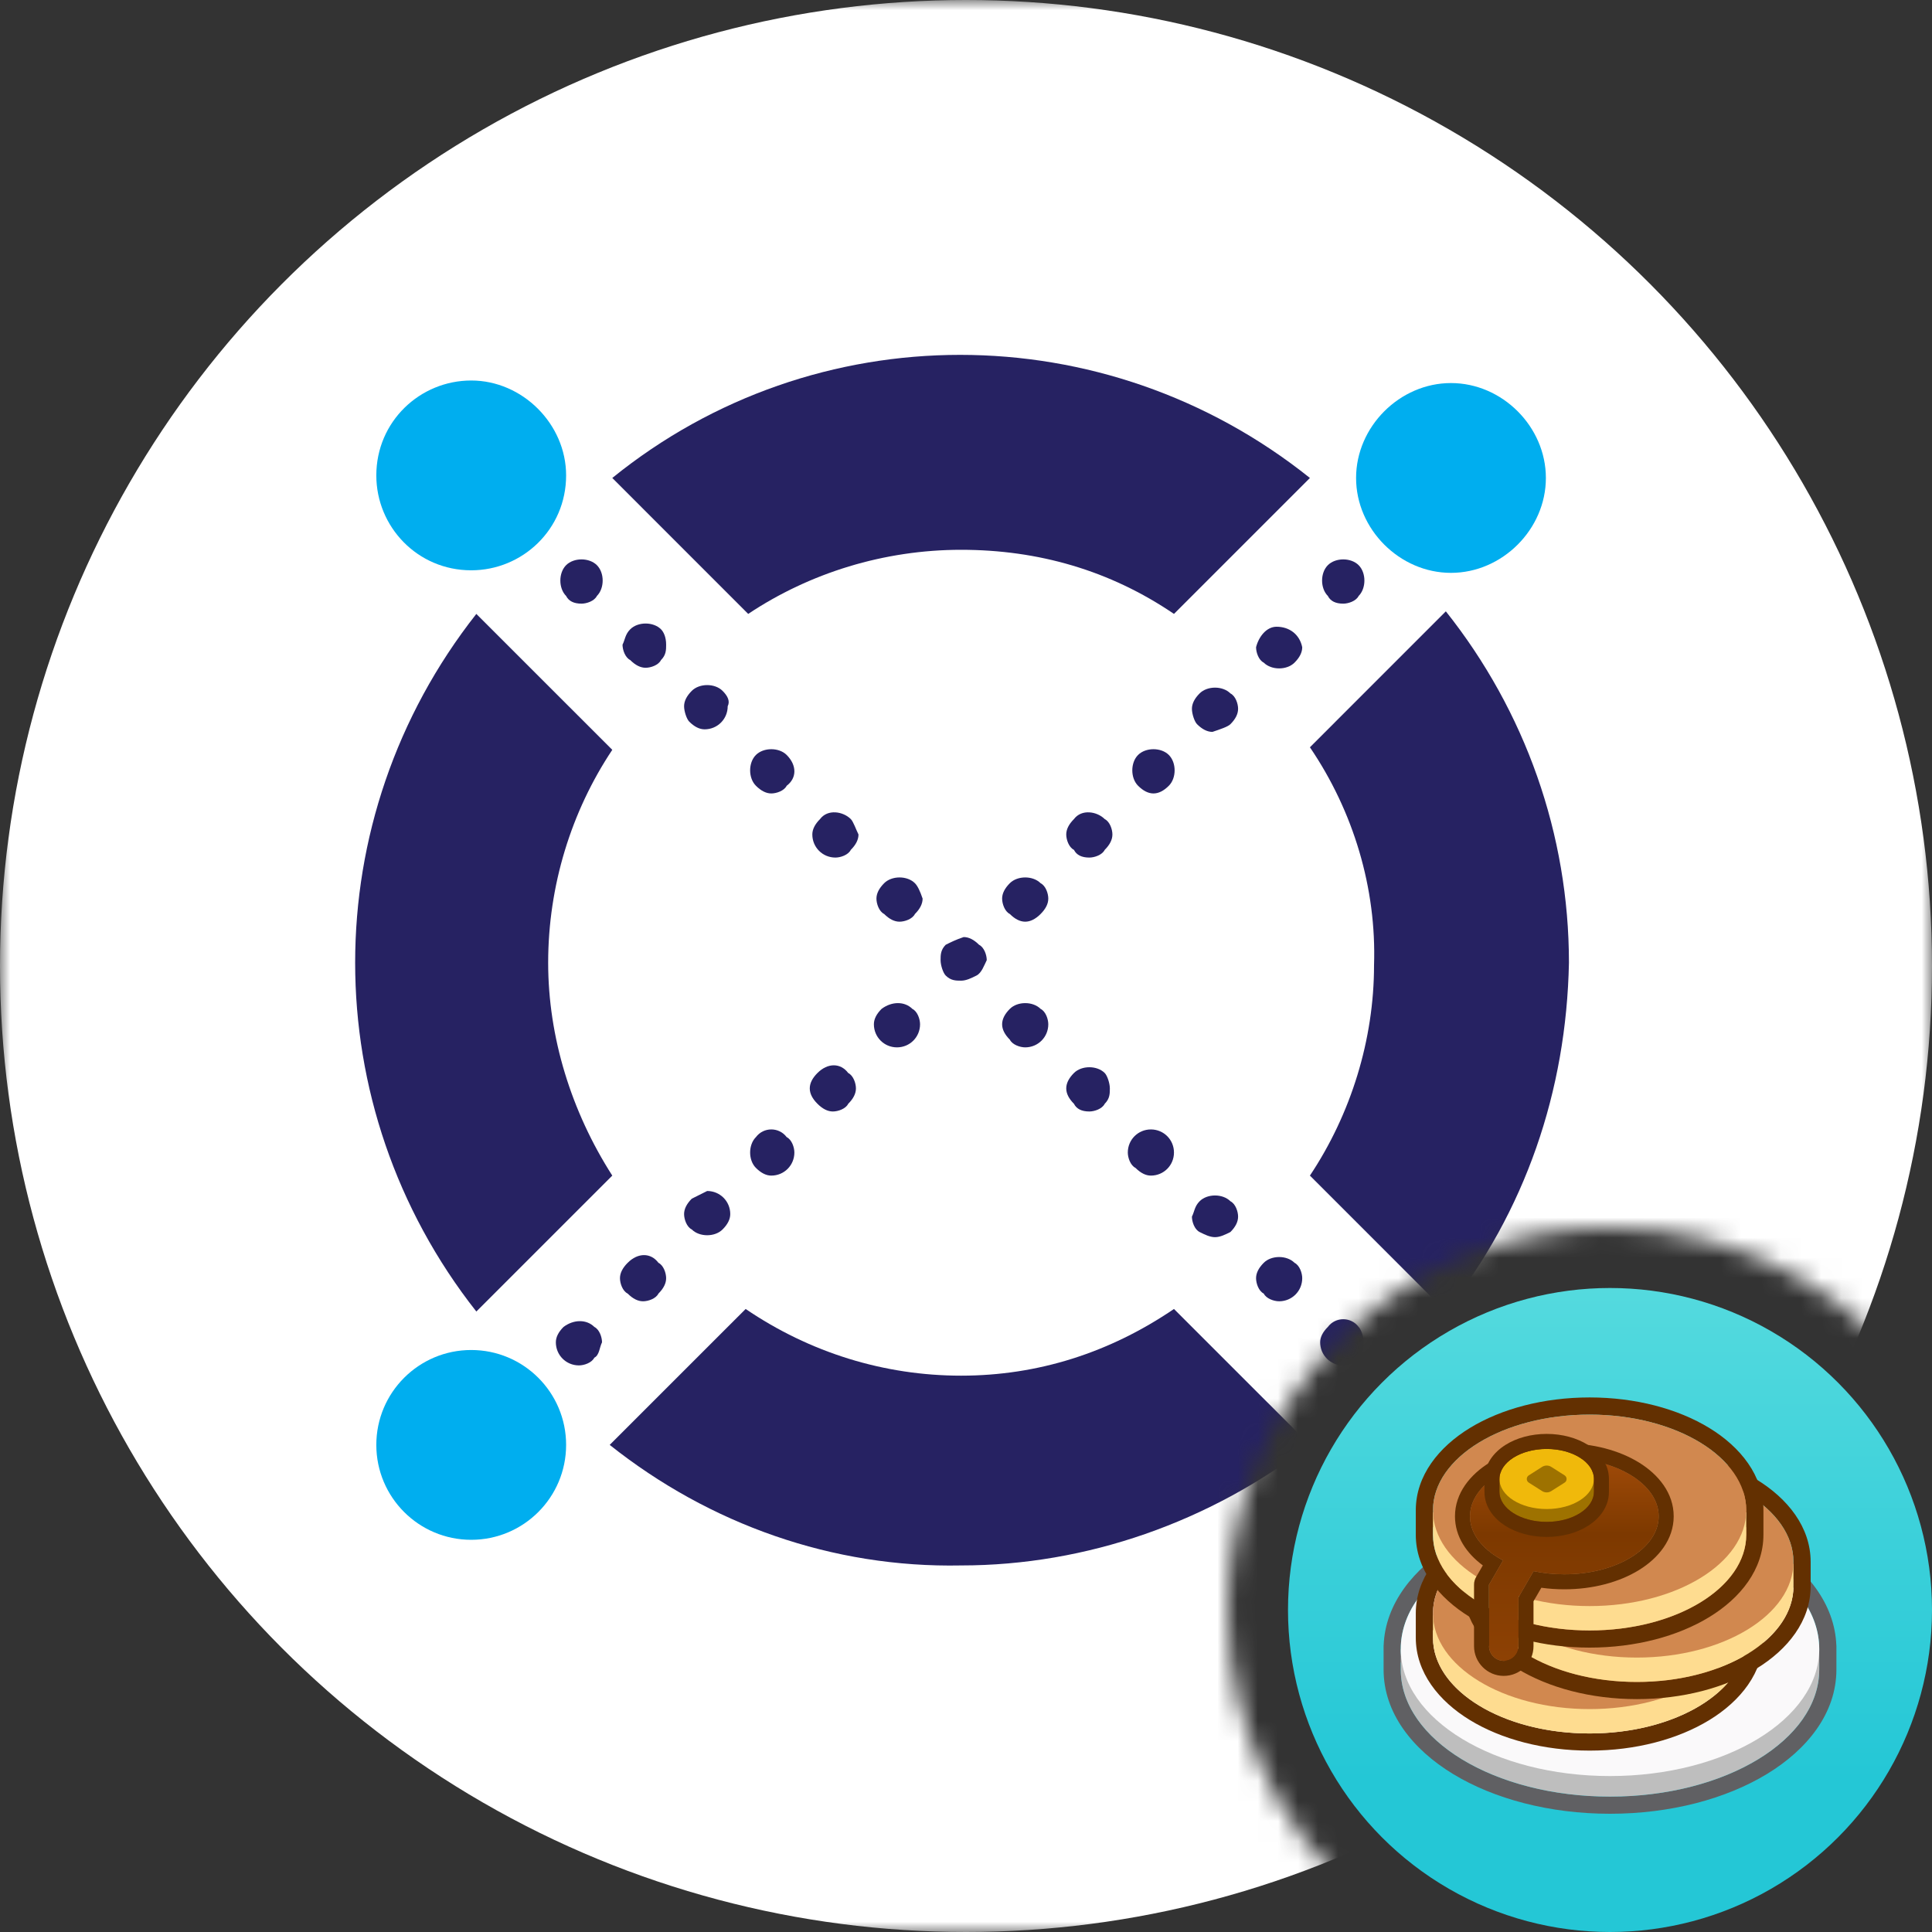 <svg xmlns="http://www.w3.org/2000/svg" width="96" height="96" fill="none" viewBox="0 0 96 96"><rect x="0" y="0" width="96" height="96" fill="#333333" stroke="none"/><mask id="mask0" width="96" height="96" x="0" y="0" mask-type="alpha" maskUnits="userSpaceOnUse"><path fill="#C4C4C4" fill-rule="evenodd" d="M96 0H0V96H69.749C64.487 92.621 61 86.718 61 80C61 69.507 69.507 61 80 61C86.718 61 92.621 64.487 96 69.749V0Z" clip-rule="evenodd"/></mask><g mask="url(#mask0)"><circle cx="48" cy="48" r="48" fill="#fff"/><path fill="#262262" d="M51.707 45.416C51.962 45.161 52.089 44.906 52.089 44.651C52.089 44.396 51.962 44.014 51.707 43.886C51.325 43.504 50.56 43.504 50.178 43.886C49.923 44.141 49.795 44.396 49.795 44.651C49.795 44.906 49.923 45.288 50.178 45.416C50.432 45.67 50.687 45.798 50.942 45.798C51.197 45.798 51.452 45.67 51.707 45.416Z"/><path fill="#262262" d="M37.561 56.503C37.178 56.886 37.178 57.65 37.561 58.032C37.816 58.287 38.071 58.415 38.325 58.415C38.963 58.415 39.472 57.905 39.472 57.268C39.472 57.013 39.345 56.631 39.09 56.503C38.708 55.993 37.943 55.993 37.561 56.503Z"/><path fill="#262262" d="M54.128 42.612C54.383 42.612 54.766 42.484 54.893 42.229C55.148 41.975 55.275 41.72 55.275 41.465C55.275 41.21 55.148 40.828 54.893 40.7C54.511 40.318 53.746 40.19 53.364 40.7C53.109 40.955 52.981 41.21 52.981 41.465C52.981 41.72 53.109 42.102 53.364 42.229C53.491 42.484 53.746 42.612 54.128 42.612Z"/><path fill="#262262" d="M43.805 50.131C43.55 50.386 43.423 50.641 43.423 50.896C43.423 51.533 43.933 52.043 44.57 52.043C45.207 52.043 45.717 51.533 45.717 50.896C45.717 50.641 45.59 50.258 45.335 50.131C44.952 49.749 44.315 49.749 43.805 50.131Z"/><path fill="#262262" d="M28.002 65.934C27.747 66.189 27.62 66.444 27.62 66.699C27.62 67.336 28.13 67.846 28.767 67.846C29.022 67.846 29.404 67.718 29.532 67.463C29.786 67.336 29.786 66.954 29.914 66.699C29.914 66.444 29.786 66.061 29.532 65.934C29.149 65.552 28.512 65.552 28.002 65.934Z"/><path fill="#262262" d="M66.745 29.995C67 29.995 67.383 29.867 67.51 29.613C67.892 29.23 67.892 28.465 67.51 28.083C67.128 27.701 66.363 27.701 65.981 28.083C65.598 28.465 65.598 29.23 65.981 29.613C66.108 29.867 66.363 29.995 66.745 29.995Z"/><path fill="#262262" d="M34.374 59.562C34.12 59.817 33.992 60.072 33.992 60.327C33.992 60.581 34.12 60.964 34.374 61.091C34.757 61.474 35.521 61.474 35.904 61.091C36.159 60.836 36.286 60.581 36.286 60.327C36.286 59.689 35.776 59.18 35.139 59.18C34.884 59.307 34.629 59.434 34.374 59.562Z"/><path fill="#262262" d="M31.189 62.748C30.934 63.003 30.806 63.258 30.806 63.513C30.806 63.768 30.934 64.15 31.189 64.277C31.443 64.532 31.698 64.66 31.953 64.66C32.208 64.66 32.59 64.532 32.718 64.277C32.973 64.022 33.1 63.768 33.1 63.513C33.1 63.258 32.973 62.876 32.718 62.748C32.336 62.238 31.698 62.238 31.189 62.748Z"/><path fill="#262262" d="M40.619 53.317C40.364 53.572 40.237 53.827 40.237 54.082C40.237 54.337 40.364 54.592 40.619 54.846C40.874 55.101 41.129 55.229 41.384 55.229C41.639 55.229 42.021 55.101 42.148 54.846C42.403 54.592 42.531 54.337 42.531 54.082C42.531 53.827 42.403 53.445 42.148 53.317C41.766 52.807 41.129 52.807 40.619 53.317Z"/><path fill="#262262" d="M58.079 39.043C58.462 38.661 58.462 37.896 58.079 37.514C57.697 37.132 56.932 37.132 56.55 37.514C56.168 37.896 56.168 38.661 56.55 39.043C56.805 39.298 57.06 39.426 57.315 39.426C57.57 39.426 57.825 39.298 58.079 39.043Z"/><path fill="#262262" d="M61.138 35.985C61.393 35.73 61.52 35.475 61.52 35.22C61.52 34.965 61.393 34.583 61.138 34.455C60.756 34.073 59.991 34.073 59.609 34.455C59.354 34.71 59.226 34.965 59.226 35.22C59.226 35.475 59.354 35.857 59.481 35.985C59.736 36.239 59.991 36.367 60.246 36.367C60.628 36.239 61.011 36.112 61.138 35.985Z"/><path fill="#262262" d="M64.324 32.926C64.579 32.671 64.707 32.416 64.707 32.161C64.579 31.524 64.069 31.142 63.432 31.142C62.922 31.142 62.54 31.651 62.413 32.161C62.413 32.416 62.54 32.798 62.795 32.926C63.177 33.308 63.942 33.308 64.324 32.926Z"/><path fill="#262262" d="M63.559 64.66C64.197 64.66 64.707 64.15 64.707 63.513C64.707 63.258 64.579 62.876 64.324 62.748C63.942 62.366 63.177 62.366 62.795 62.748C62.54 63.003 62.413 63.258 62.413 63.513C62.413 63.768 62.54 64.15 62.795 64.277C62.922 64.532 63.305 64.66 63.559 64.66Z"/><path fill="#262262" d="M50.942 52.043C51.579 52.043 52.089 51.533 52.089 50.896C52.089 50.641 51.962 50.258 51.707 50.131C51.325 49.749 50.56 49.749 50.178 50.131C49.923 50.386 49.795 50.641 49.795 50.896C49.795 51.151 49.923 51.405 50.178 51.66C50.305 51.915 50.687 52.043 50.942 52.043Z"/><path fill="#262262" d="M32.845 31.269C32.463 30.887 31.698 30.887 31.316 31.269C31.061 31.524 31.061 31.779 30.933 32.034C30.933 32.289 31.061 32.671 31.316 32.798C31.571 33.053 31.826 33.181 32.08 33.181C32.335 33.181 32.718 33.053 32.845 32.798C33.1 32.544 33.1 32.289 33.1 32.034C33.1 31.651 32.972 31.397 32.845 31.269Z"/><path fill="#262262" d="M28.895 29.995C29.15 29.995 29.532 29.867 29.659 29.613C30.042 29.23 30.042 28.465 29.659 28.083C29.277 27.701 28.512 27.701 28.13 28.083C27.748 28.465 27.748 29.23 28.13 29.613C28.258 29.867 28.512 29.995 28.895 29.995Z"/><path fill="#262262" d="M60.373 61.474C60.628 61.474 60.883 61.346 61.138 61.219C61.393 60.964 61.52 60.709 61.52 60.454C61.52 60.199 61.393 59.817 61.138 59.689C60.756 59.307 59.991 59.307 59.609 59.689C59.354 59.944 59.354 60.199 59.226 60.454C59.226 60.709 59.354 61.091 59.609 61.219C59.864 61.346 60.118 61.474 60.373 61.474Z"/><path fill="#262262" d="M45.462 43.886C45.08 43.504 44.315 43.504 43.933 43.886C43.678 44.141 43.55 44.396 43.55 44.651C43.55 44.906 43.678 45.288 43.933 45.416C44.188 45.67 44.442 45.798 44.697 45.798C44.952 45.798 45.334 45.67 45.462 45.416C45.717 45.161 45.844 44.906 45.844 44.651C45.717 44.269 45.589 44.014 45.462 43.886Z"/><path fill="#262262" d="M65.981 65.934C65.726 66.189 65.598 66.444 65.598 66.699C65.598 67.336 66.108 67.846 66.745 67.846C67 67.846 67.383 67.718 67.51 67.463C67.765 67.209 67.765 66.954 67.765 66.699C67.765 66.444 67.638 66.061 67.51 65.934C67.128 65.424 66.363 65.424 65.981 65.934Z"/><path fill="#262262" d="M35.904 34.328C35.521 33.946 34.757 33.946 34.374 34.328C34.12 34.583 33.992 34.838 33.992 35.093C33.992 35.347 34.12 35.73 34.247 35.857C34.502 36.112 34.757 36.24 35.012 36.24C35.649 36.24 36.159 35.73 36.159 35.093C36.286 34.838 36.159 34.583 35.904 34.328Z"/><path fill="#262262" d="M42.276 40.7C41.894 40.318 41.129 40.19 40.747 40.7C40.492 40.955 40.364 41.21 40.364 41.465C40.364 42.102 40.874 42.612 41.511 42.612C41.766 42.612 42.149 42.484 42.276 42.229C42.531 41.975 42.658 41.72 42.658 41.465C42.531 41.21 42.404 40.828 42.276 40.7Z"/><path fill="#262262" d="M46.992 46.945C46.737 47.2 46.737 47.455 46.737 47.709C46.737 47.964 46.864 48.347 46.992 48.474C47.246 48.729 47.501 48.729 47.756 48.729C48.011 48.729 48.266 48.602 48.521 48.474C48.776 48.347 48.903 47.964 49.031 47.709C49.031 47.455 48.903 47.072 48.648 46.945C48.393 46.69 48.139 46.562 47.884 46.562C47.501 46.69 47.246 46.817 46.992 46.945Z"/><path fill="#262262" d="M57.187 58.415C57.824 58.415 58.334 57.905 58.334 57.268C58.334 56.631 57.824 56.121 57.187 56.121C56.55 56.121 56.04 56.631 56.04 57.268C56.04 57.523 56.167 57.905 56.422 58.032C56.677 58.287 56.932 58.415 57.187 58.415Z"/><path fill="#262262" d="M39.09 37.514C38.708 37.132 37.943 37.132 37.561 37.514C37.178 37.896 37.178 38.661 37.561 39.043C37.816 39.298 38.071 39.426 38.325 39.426C38.58 39.426 38.963 39.298 39.09 39.043C39.6 38.661 39.6 38.024 39.09 37.514Z"/><path fill="#262262" d="M54.128 55.229C54.383 55.229 54.766 55.101 54.893 54.846C55.148 54.592 55.148 54.337 55.148 54.082C55.148 53.827 55.02 53.444 54.893 53.317C54.511 52.935 53.746 52.935 53.364 53.317C53.109 53.572 52.981 53.827 52.981 54.082C52.981 54.337 53.109 54.592 53.364 54.846C53.491 55.101 53.746 55.229 54.128 55.229Z"/><path fill="#262262" d="M47.756 68.356C43.933 68.356 40.237 67.209 37.051 65.042L30.296 71.796C35.267 75.747 41.384 77.914 47.756 77.786C54.001 77.786 60.118 75.62 65.089 71.796L58.334 65.042C55.148 67.209 51.58 68.356 47.756 68.356Z"/><path fill="#262262" d="M47.756 27.319C51.58 27.319 55.148 28.338 58.334 30.505L65.089 23.75C54.893 15.594 40.492 15.594 30.424 23.75L37.178 30.505C40.237 28.465 43.933 27.319 47.756 27.319Z"/><path fill="#262262" d="M71.843 30.377L65.089 37.132C67.255 40.318 68.402 44.141 68.275 47.964C68.275 51.66 67.128 55.356 65.089 58.415L71.843 65.169C75.794 60.199 77.833 54.209 77.96 47.837C77.96 41.465 75.794 35.347 71.843 30.377Z"/><path fill="#262262" d="M27.238 47.837C27.238 44.014 28.385 40.318 30.424 37.259L23.669 30.505C15.64 40.7 15.64 54.974 23.669 65.169L30.424 58.415C28.385 55.229 27.238 51.533 27.238 47.837Z"/><path fill="#00AEEF" fill-rule="evenodd" d="M72.098 28.465C74.647 28.465 76.814 26.299 76.814 23.75C76.814 21.201 74.647 19.034 72.098 19.034C69.549 19.034 67.383 21.201 67.383 23.75C67.383 26.299 69.549 28.465 72.098 28.465Z" clip-rule="evenodd"/><path fill="#00AEEF" fill-rule="evenodd" d="M23.415 18.907C20.866 18.907 18.699 20.946 18.699 23.623C18.699 26.171 20.738 28.338 23.415 28.338C25.963 28.338 28.13 26.299 28.13 23.623C28.13 21.074 25.963 18.907 23.415 18.907Z" clip-rule="evenodd"/><path fill="#00AEEF" fill-rule="evenodd" d="M72.098 67.209C69.549 67.209 67.383 69.375 67.383 71.924C67.383 74.473 69.549 76.639 72.098 76.639C74.647 76.639 76.814 74.473 76.814 71.924C76.814 69.375 74.775 67.209 72.098 67.209Z" clip-rule="evenodd"/><path fill="#00AEEF" d="M23.414 76.512C26.019 76.512 28.13 74.401 28.13 71.796C28.13 69.192 26.019 67.081 23.414 67.081C20.81 67.081 18.699 69.192 18.699 71.796C18.699 74.401 20.81 76.512 23.414 76.512Z"/></g><circle cx="80" cy="80" r="16" fill="url(#paint0_linear)"/><path fill="#606063" fill-rule="evenodd" d="M69.607 81.758C69.605 81.818 69.603 81.878 69.603 81.938C69.603 82.165 69.623 82.39 69.662 82.611H69.603V82.959C69.603 83.129 69.614 83.298 69.636 83.464C70.059 86.715 74.538 89.272 80 89.272C85.462 89.272 89.941 86.715 90.364 83.464C90.386 83.298 90.397 83.129 90.397 82.959V82.611H90.338C90.377 82.39 90.397 82.165 90.397 81.938C90.397 81.878 90.395 81.818 90.393 81.758C90.236 78.355 85.643 75.625 80 75.625C74.357 75.625 69.764 78.355 69.607 81.758ZM68.753 81.758C68.831 79.681 70.242 77.937 72.206 76.745C74.241 75.509 76.999 74.772 80 74.772C83.001 74.772 85.759 75.509 87.794 76.745C89.758 77.937 91.169 79.681 91.247 81.758H91.25V82.959C91.25 85.115 89.815 86.925 87.794 88.152C85.759 89.388 83.001 90.125 80 90.125C76.999 90.125 74.241 89.388 72.206 88.152C70.185 86.925 68.75 85.115 68.75 82.959V81.758H68.753Z" clip-rule="evenodd"/><path fill="#BEBEBE" d="M90.397 82.959C90.397 86.446 85.742 89.272 80 89.272C74.258 89.272 69.603 86.446 69.603 82.959V81.96H90.397V82.959Z"/><path fill="#FAF9FA" d="M90.397 81.938C90.397 85.424 85.742 88.251 80 88.251C74.258 88.251 69.603 85.424 69.603 81.938C69.603 78.451 74.258 75.625 80 75.625C85.742 75.625 90.397 78.451 90.397 81.938Z"/><path fill="#633001" fill-rule="evenodd" d="M71.203 80.154C71.203 80.158 71.203 80.162 71.203 80.166C71.203 80.453 71.244 80.734 71.324 81.007H71.203V81.377C71.203 81.54 71.216 81.702 71.242 81.861C71.639 84.261 74.955 86.134 78.987 86.134C83.019 86.134 86.335 84.261 86.731 81.861C86.758 81.702 86.771 81.54 86.771 81.377V81.007H86.65C86.728 80.742 86.769 80.469 86.771 80.19C86.771 80.182 86.771 80.174 86.771 80.166C86.771 80.162 86.771 80.158 86.771 80.154C86.761 77.533 83.28 75.409 78.987 75.409C74.694 75.409 71.213 77.533 71.203 80.154ZM70.35 80.154H70.35V81.377C70.35 83.1 71.489 84.523 73.038 85.469C74.601 86.424 76.707 86.987 78.987 86.987C81.267 86.987 83.373 86.424 84.936 85.469C86.485 84.523 87.624 83.1 87.624 81.377V80.193C87.624 80.184 87.624 80.175 87.624 80.166C87.624 78.443 86.485 77.021 84.936 76.075C83.373 75.119 81.267 74.556 78.987 74.556C76.707 74.556 74.601 75.119 73.038 76.075C71.493 77.019 70.355 78.436 70.35 80.154Z" clip-rule="evenodd"/><path fill="#FEDC90" d="M86.771 81.377C86.771 84.005 83.286 86.135 78.987 86.135C74.688 86.135 71.203 84.005 71.203 81.377V80.261H86.771V81.377Z"/><path fill="#D1884F" d="M86.771 80.166C86.771 82.794 83.286 84.924 78.987 84.924C74.688 84.924 71.203 82.794 71.203 80.166C71.203 77.539 74.688 75.409 78.987 75.409C83.286 75.409 86.771 77.539 86.771 80.166Z"/><path fill="#633001" fill-rule="evenodd" d="M73.549 77.595C73.549 77.599 73.549 77.603 73.549 77.607C73.549 77.894 73.59 78.175 73.67 78.448H73.549V78.818C73.549 78.981 73.562 79.142 73.588 79.301C73.985 81.702 77.301 83.575 81.333 83.575C85.365 83.575 88.681 81.702 89.078 79.301C89.104 79.142 89.117 78.981 89.117 78.818V78.448H88.996C89.074 78.183 89.115 77.909 89.117 77.631C89.117 77.623 89.117 77.615 89.117 77.607C89.117 77.603 89.117 77.599 89.117 77.595C89.107 74.973 85.626 72.85 81.333 72.85C77.04 72.85 73.559 74.973 73.549 77.595ZM72.696 77.595H72.696V78.818C72.696 80.541 73.835 81.963 75.384 82.91C76.947 83.865 79.053 84.428 81.333 84.428C83.613 84.428 85.719 83.865 87.282 82.91C88.831 81.963 89.97 80.541 89.97 78.818V77.634C89.97 77.625 89.97 77.616 89.97 77.607C89.97 75.884 88.831 74.462 87.282 73.515C85.719 72.56 83.613 71.997 81.333 71.997C79.053 71.997 76.947 72.56 75.384 73.515C73.839 74.46 72.701 75.877 72.696 77.595Z" clip-rule="evenodd"/><path fill="#FEDC90" d="M89.117 78.818C89.117 81.445 85.632 83.575 81.333 83.575C77.034 83.575 73.549 81.445 73.549 78.818V77.702H89.117V78.818Z"/><path fill="#D1884F" d="M89.117 77.607C89.117 80.234 85.632 82.364 81.333 82.364C77.034 82.364 73.549 80.234 73.549 77.607C73.549 74.98 77.034 72.85 81.333 72.85C85.632 72.85 89.117 74.98 89.117 77.607Z"/><path fill="#633001" fill-rule="evenodd" d="M71.203 75.036C71.203 75.04 71.203 75.044 71.203 75.048C71.203 75.335 71.244 75.616 71.324 75.889H71.203V76.259C71.203 76.422 71.216 76.583 71.242 76.742C71.639 79.142 74.955 81.016 78.987 81.016C83.019 81.016 86.335 79.142 86.731 76.742C86.758 76.583 86.771 76.422 86.771 76.259V75.889H86.65C86.728 75.623 86.769 75.35 86.771 75.071C86.771 75.063 86.771 75.056 86.771 75.048C86.771 75.044 86.771 75.04 86.771 75.036C86.761 72.414 83.28 70.291 78.987 70.291C74.694 70.291 71.213 72.414 71.203 75.036ZM70.35 75.036H70.35V76.259C70.35 77.982 71.489 79.404 73.038 80.35C74.601 81.306 76.707 81.869 78.987 81.869C81.267 81.869 83.373 81.306 84.936 80.35C86.485 79.404 87.624 77.982 87.624 76.259V75.074C87.624 75.066 87.624 75.057 87.624 75.048C87.624 73.325 86.485 71.902 84.936 70.956C83.373 70.001 81.267 69.438 78.987 69.438C76.707 69.438 74.601 70.001 73.038 70.956C71.493 71.9 70.355 73.318 70.35 75.036Z" clip-rule="evenodd"/><path fill="#FEDC90" d="M86.771 76.259C86.771 78.886 83.286 81.016 78.987 81.016C74.688 81.016 71.203 78.886 71.203 76.259V75.143H86.771V76.259Z"/><path fill="#D1884F" d="M86.771 75.048C86.771 77.675 83.286 79.805 78.987 79.805C74.688 79.805 71.203 77.675 71.203 75.048C71.203 72.421 74.688 70.291 78.987 70.291C83.286 70.291 86.771 72.421 86.771 75.048Z"/><path fill="url(#paint1_linear)" fill-rule="evenodd" d="M73.044 75.344C73.044 76.221 73.681 77.007 74.687 77.535L73.99 78.742L73.99 78.742H73.99V81.796C73.99 82.2 74.317 82.527 74.721 82.527C75.125 82.527 75.453 82.2 75.453 81.796V79.367L76.202 78.069C76.681 78.171 77.196 78.226 77.731 78.226C80.32 78.226 82.419 76.935 82.419 75.344C82.419 73.752 80.32 72.462 77.731 72.462C75.142 72.462 73.044 73.752 73.044 75.344Z" clip-rule="evenodd"/><path fill="#633001" fill-rule="evenodd" d="M74.687 77.535C74.576 77.477 74.469 77.415 74.367 77.35C73.548 76.831 73.044 76.124 73.044 75.344C73.044 73.752 75.142 72.462 77.731 72.462C80.32 72.462 82.419 73.752 82.419 75.344C82.419 76.935 80.32 78.226 77.731 78.226C77.196 78.226 76.681 78.171 76.202 78.069L75.453 79.367V81.796C75.453 82.2 75.125 82.527 74.721 82.527C74.317 82.527 73.99 82.2 73.99 81.796V78.742L74.687 77.535ZM73.244 78.755V81.796C73.244 82.612 73.905 83.274 74.721 83.274C75.537 83.274 76.199 82.612 76.199 81.796V79.567L76.588 78.894C76.957 78.945 77.34 78.972 77.731 78.972C79.141 78.972 80.453 78.622 81.437 78.017C82.408 77.42 83.165 76.496 83.165 75.344C83.165 74.192 82.408 73.267 81.437 72.67C80.453 72.065 79.141 71.716 77.731 71.716C76.322 71.716 75.01 72.065 74.026 72.67C73.054 73.267 72.297 74.192 72.297 75.344C72.297 76.355 72.877 77.188 73.681 77.784L73.349 78.36C73.317 78.413 73.292 78.47 73.274 78.531C73.252 78.604 73.242 78.68 73.244 78.755Z" clip-rule="evenodd"/><path fill="#9E7200" d="M74.508 74.129C74.508 74.954 75.559 75.622 76.854 75.622C78.15 75.622 79.2 74.954 79.2 74.129C79.2 73.305 78.15 72.637 76.854 72.637C75.559 72.637 74.508 73.305 74.508 74.129Z"/><path fill="#9E7200" d="M74.508 73.49H79.2V74.13H74.508V73.49Z"/><path fill="#F0B90B" d="M74.508 73.49C74.508 74.314 75.559 74.983 76.854 74.983C78.15 74.983 79.2 74.314 79.2 73.49C79.2 72.665 78.15 71.997 76.854 71.997C75.559 71.997 74.508 72.665 74.508 73.49Z"/><path fill="#9E7200" d="M75.964 73.31L76.625 72.889C76.765 72.8 76.944 72.8 77.083 72.889L77.745 73.31C77.876 73.394 77.876 73.586 77.745 73.67L77.083 74.09C76.944 74.179 76.765 74.179 76.625 74.09L75.964 73.67C75.832 73.586 75.832 73.394 75.964 73.31Z"/><path fill="#633001" fill-rule="evenodd" d="M74.795 71.804C75.356 71.447 76.086 71.25 76.854 71.25C77.622 71.25 78.352 71.447 78.914 71.804C79.467 72.156 79.947 72.734 79.947 73.49V74.13C79.947 74.886 79.467 75.463 78.914 75.815C78.352 76.172 77.622 76.369 76.854 76.369C76.086 76.369 75.356 76.172 74.795 75.815C74.242 75.463 73.762 74.886 73.762 74.13V73.49C73.762 72.734 74.242 72.156 74.795 71.804ZM76.854 71.997C75.559 71.997 74.508 72.665 74.508 73.49V74.13C74.508 74.954 75.559 75.623 76.854 75.623C78.15 75.623 79.2 74.954 79.2 74.13V73.49C79.2 72.665 78.15 71.997 76.854 71.997Z" clip-rule="evenodd"/><defs><linearGradient id="paint0_linear" x1="80" x2="80" y1="64" y2="96" gradientUnits="userSpaceOnUse"><stop stop-color="#54DADE"/><stop offset=".762" stop-color="#24C7D6"/></linearGradient><linearGradient id="paint1_linear" x1="77.782" x2="77.782" y1="72.558" y2="82.451" gradientUnits="userSpaceOnUse"><stop stop-color="#9F4A08"/><stop offset=".37" stop-color="#7D3900"/><stop offset="1" stop-color="#8D4104"/></linearGradient></defs></svg>
